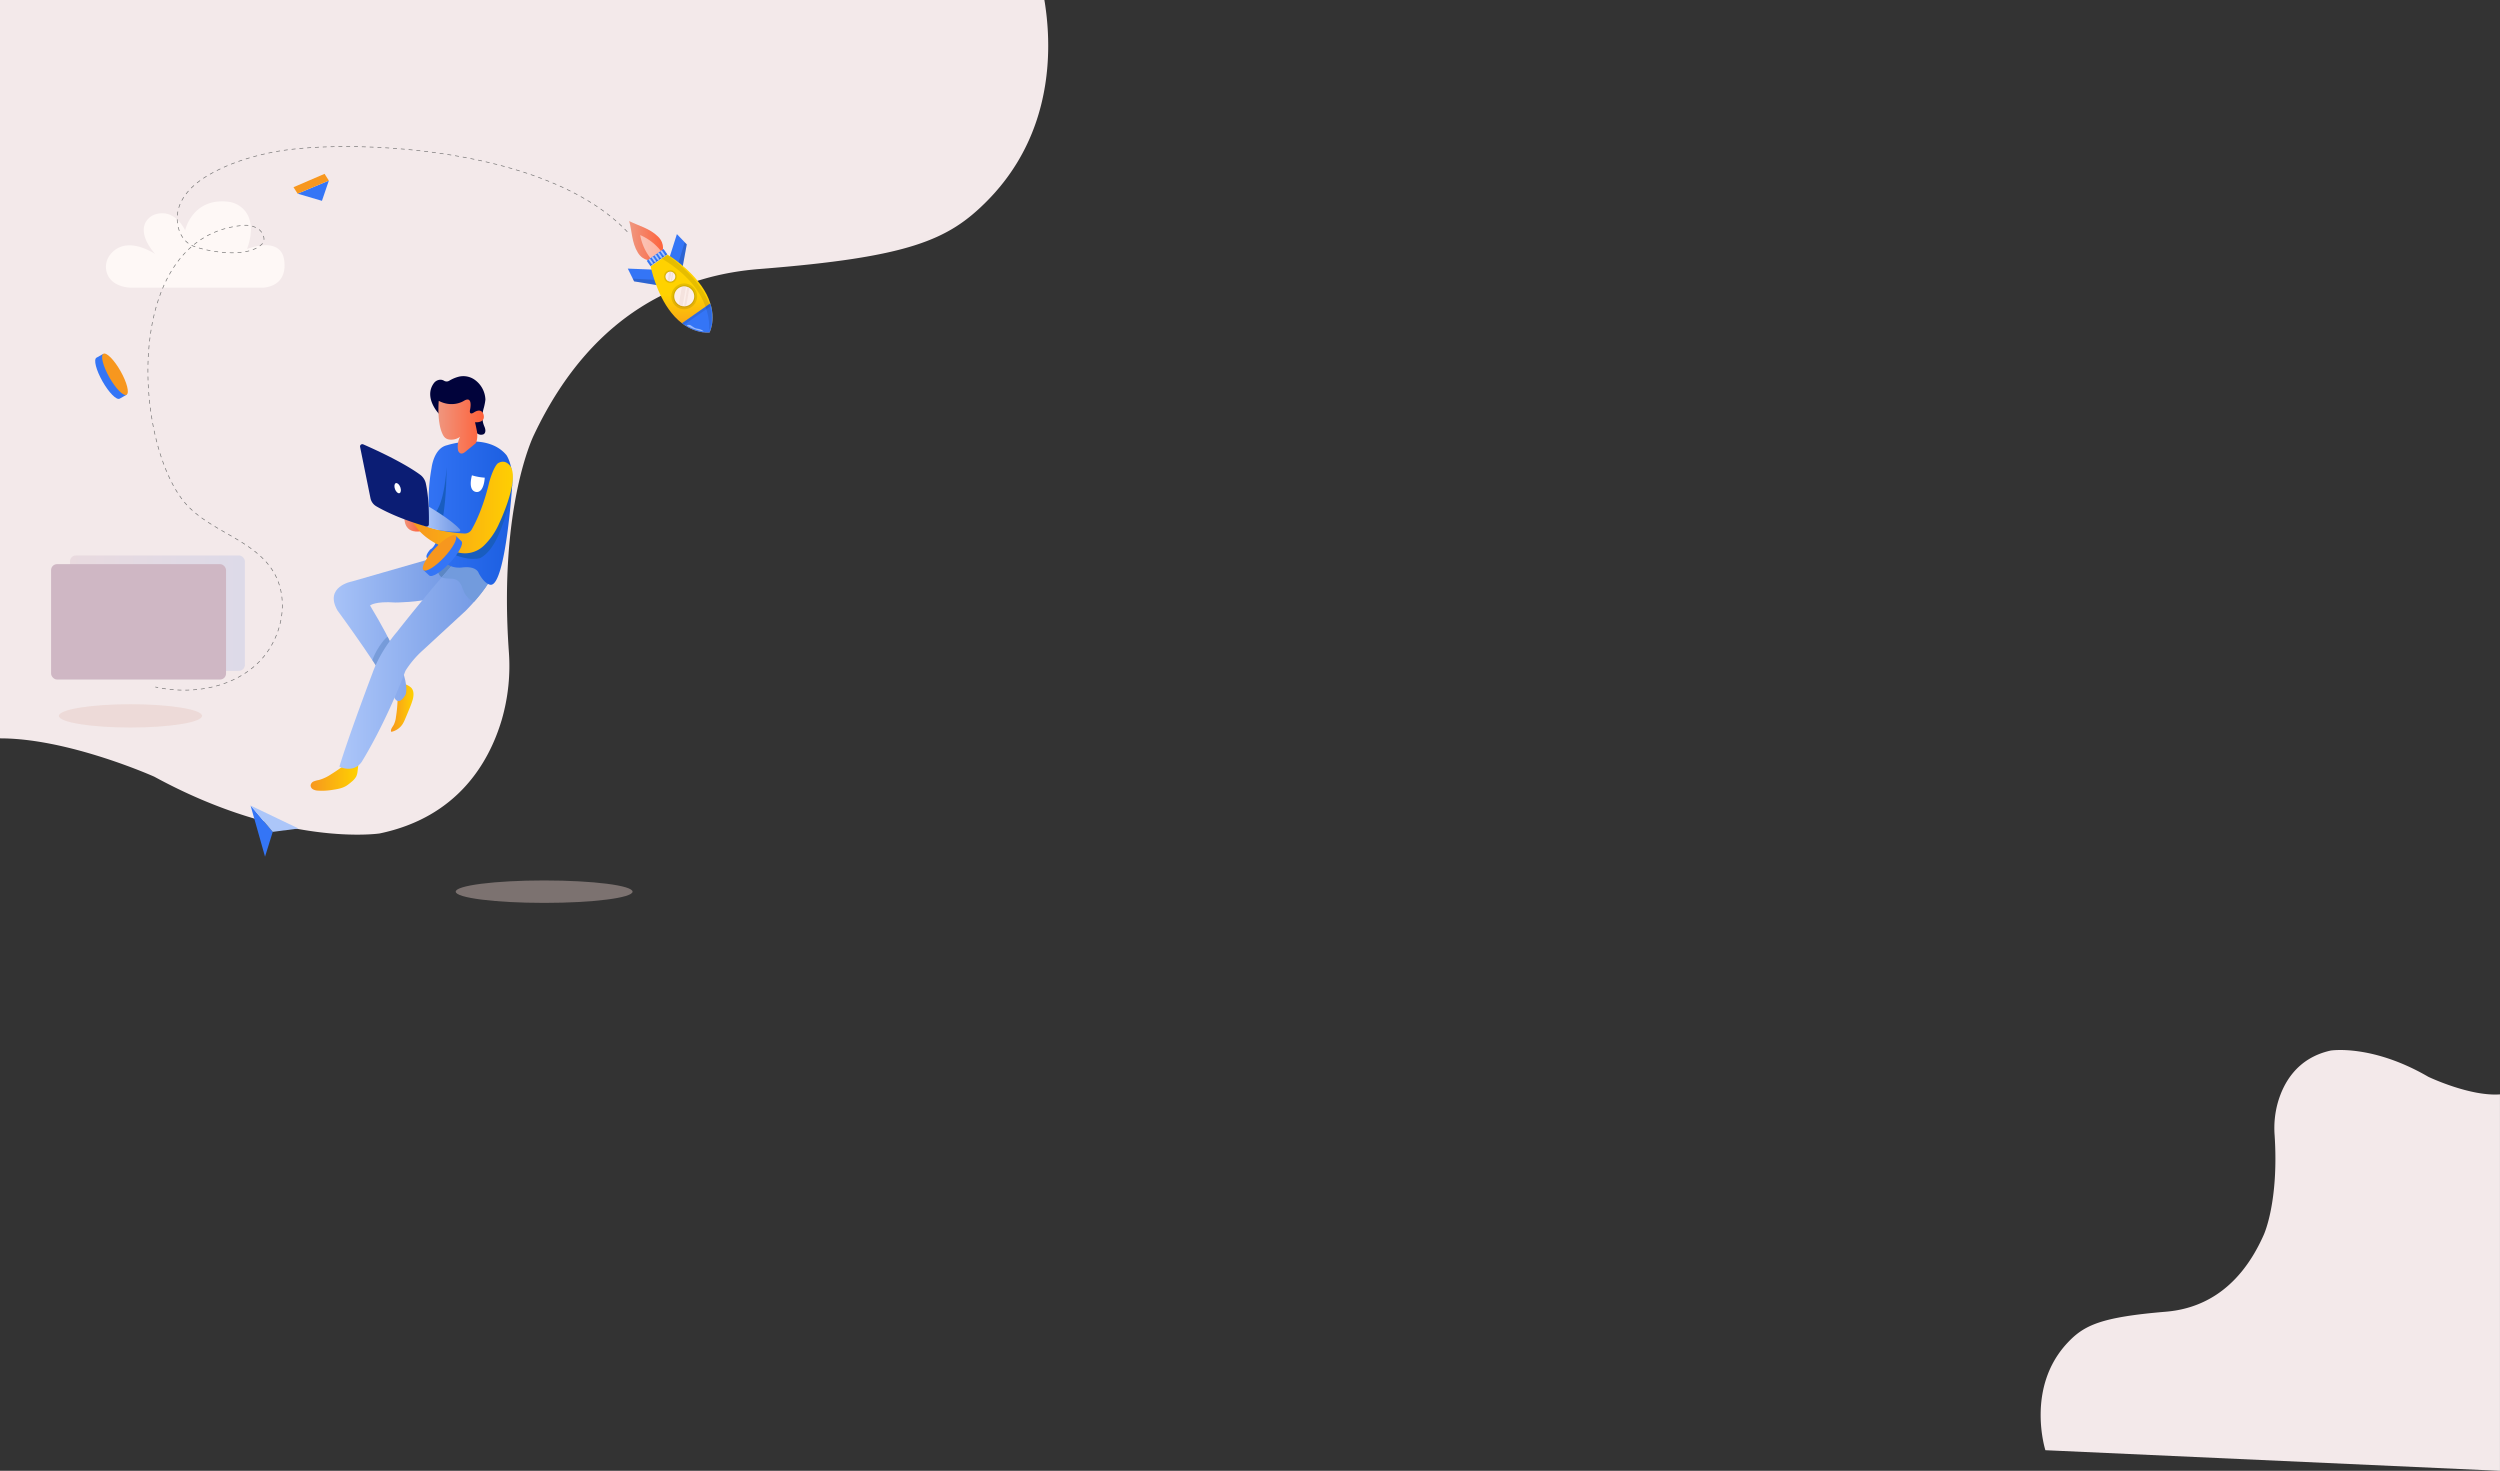 <?xml version="1.0" encoding="UTF-8"?>
<svg viewBox="0 0 1920 1129.6" xmlns="http://www.w3.org/2000/svg" xmlns:xlink="http://www.w3.org/1999/xlink">
<rect x="0" y="0" width="1920" height="1129.6" fill="#333333" stroke="none"/>
<defs>
<clipPath id="af">
<rect width="1146.8" height="771" fill="none" data-name="Rectangle 11584"/>
</clipPath>
<linearGradient id="c" y1=".5" y2=".5">
<stop stop-color="#f7971e" offset="0"/>
<stop stop-color="#ffd200" offset="1"/>
</linearGradient>
<linearGradient id="b" y1=".5" y2=".5">
<stop stop-color="#acc6f9" offset="0"/>
<stop stop-color="#6f96e3" offset="1"/>
</linearGradient>
<clipPath id="ae">
<path transform="translate(-185.54 -284.75)" d="m266.03 288.18-66.55 19.149s-21.484 3.867-11.112 22.192c0 0 38.589 52.508 43.824 67.163 0 0 2.727 6.419 7.813-1.259 0 0 10.3-8.4-26.57-69.646 0 0 3.765-3.451 19.415-2.291 0 0 18.515-0.073 30.255-3.7l19.575-19.231-2.658-15.8z" fill="none" data-name="Path 20221"/>
</clipPath>
<clipPath id="ad">
<path transform="translate(-187.8 -287.66)" d="m277.25 289.04s-21.043 23.426-45.377 54.5c0 0-12.5 14-18.728 31.677 0 0-18.112 47.749-25.34 71.653 0 0 10.463 5.333 16.928-3.38 0 0 17.959-28.232 33.8-70.247a74.727 74.727 0 0 1 13.6-15.973l32.531-29.992s15.46-15.22 20.275-26.6c0 3e-3 -14.439-18.069-27.689-11.638z" fill="none" data-name="Path 20224"/>
</clipPath>
<linearGradient id="a" y1=".5" y2=".5">
<stop stop-color="#3475f6" offset="0"/>
<stop stop-color="#1b5ee0" offset="1"/>
</linearGradient>
<linearGradient id="d" y1=".5" y2=".5">
<stop stop-color="#ef9881" offset="0"/>
<stop stop-color="#ff5e36" offset="1"/>
</linearGradient>
<linearGradient id="e" y1=".5" y2=".5" xlink:href="#d"/>
<linearGradient id="x" x1="144.15" x2="145.21" y1="118.47" y2="118.47" xlink:href="#a"/>
<linearGradient id="w" x1="127.53" x2="128.47" y1="121.88" y2="121.88" xlink:href="#c"/>
<linearGradient id="v" y1=".5" y2=".5">
<stop stop-color="#955f83" offset="0"/>
<stop stop-color="#1b5ee0" offset="1"/>
</linearGradient>
<linearGradient id="u" x1="24.076" x2="25.063" y1="-34.468" y2="-34.468" xlink:href="#a"/>
<linearGradient id="t" x1="102.96" x2="103.42" y1="-66.927" y2="-66.927" xlink:href="#b"/>
<clipPath id="ac">
<path transform="translate(-284.07 -153.96)" d="m293.28 184.84-9.211-12.353 5.873-18.527 7.572 7.884z" fill="none" data-name="Path 20249"/>
</clipPath>
<linearGradient id="s" x1="141.96" x2="143" y1="-3.713" y2="-3.713" xlink:href="#a"/>
<clipPath id="ab">
<path transform="translate(-250.59 -181.8)" d="m278.5 195.43-8.491-12.859-19.42-0.769 4.844 9.8z" fill="none" data-name="Path 20252"/>
</clipPath>
<linearGradient id="r" x1="70.19" x2="71.17" y1="-11.591" y2="-11.591" xlink:href="#a"/>
<linearGradient id="q" x1="123.14" x2="124.16" y1="-26.431" y2="-26.431" xlink:href="#a"/>
<clipPath id="aa">
<path transform="translate(-269.06 -170.46)" d="m285.09 215.36c13.7 17.123 29.223 15 29.223 15s7.33-13.891-4.122-32.593c-10.112-16.514-28.232-27.309-28.232-27.309l-6.5 4.563-6.4 4.5s3.937 20.719 16.031 35.839z" fill="none" data-name="Path 20255"/>
</clipPath>
<linearGradient id="p" x1=".5" x2=".5" y1="1" xlink:href="#c"/>
<linearGradient id="o" x1="52.509" x2="53.656" y1="-11.263" y2="-11.263" xlink:href="#a"/>
<clipPath id="z">
<path transform="translate(-288.09 -196.14)" d="m289.48 208.23a7.678 7.678 0 1 1 10.7 1.871 7.678 7.678 0 0 1-10.7-1.871z" fill="none" data-name="Path 20258"/>
</clipPath>
<clipPath id="y">
<path transform="translate(-280.94 -184.25)" d="m281.64 190.27a3.825 3.825 0 1 1 5.329 0.933 3.823 3.823 0 0 1-5.329-0.933z" fill="none" data-name="Path 20262"/>
</clipPath>
<linearGradient id="n" x1="1423" x2="1425.9" y1="-25.189" y2="-25.189" xlink:href="#b"/>
<linearGradient id="m" x1="1426.4" x2="1429.3" y1="-25.81" y2="-25.81" xlink:href="#b"/>
<linearGradient id="l" x1="1429.8" x2="1432.7" y1="-26.431" y2="-26.431" xlink:href="#b"/>
<linearGradient id="k" x1="1433.2" x2="1436" y1="-27.052" y2="-27.052" xlink:href="#b"/>
<linearGradient id="j" x1="1436.7" x2="1439.5" y1="-27.673" y2="-27.673" xlink:href="#b"/>
<linearGradient id="i" x1="38.793" x2="40.293" y1="60.777" y2="60.777" xlink:href="#a"/>
<linearGradient id="h" x1="47.023" x2="48.852" y1="65.989" y2="65.989" xlink:href="#c"/>
<linearGradient id="g" x1="25.447" x2="26.666" y1="-60.408" y2="-60.408" xlink:href="#a"/>
<linearGradient id="f" x1="29.365" x2="30.771" y1="-68.888" y2="-68.888" xlink:href="#c"/>
</defs>
<g transform="translate(0)">
<g transform="translate(4.813 -45.578)">
<g transform="translate(-4.813 45.578)" data-name="Group 114875">
<g clip-path="url(#af)" data-name="Group 114874">
<path transform="translate(.848 -73.147)" d="m795.8 49.827s35.171 103.22-38.622 177.71c-29.7 29.978-59.563 43.149-174.94 52.228-53.585 4.216-126.17 28.314-173.08 127.53 0 0-27.107 54.212-19.241 165.9a148.48 148.48 0 0 1-5.485 52.967c-9.691 32.435-33.8 74.589-93.759 87.081 0 0-72.818 11.066-173.02-43.592 0 0-73.181-32.8-126.78-29.151v-624.92z" fill="#f3e9ea" data-name="Path 20214"/>
</g>
</g>
<g transform="translate(40.411 158.16)" data-name="Group 114920">
<g transform="translate(193.33 176.31)" data-name="Group 114880">
<path transform="translate(-176.29 -72.526)" d="M191.959,378.319a32.287,32.287,0,0,1-9.375,4.368,19.239,19.239,0,0,0-3.928,1.073,3.844,3.844,0,0,0-2.366,3.076,3.532,3.532,0,0,0,1.827,3,8.328,8.328,0,0,0,3.518.975,48.116,48.116,0,0,0,11.718-.6c3.554-.514,7.187-1.169,10.269-3.013a29.558,29.558,0,0,0,3.944-3.005,14.023,14.023,0,0,0,3.784-4.264,13.312,13.312,0,0,0,1.023-4.149q.386-2.962.647-5.94a.789.789,0,0,0-.088-.557.8.8,0,0,0-.6-.23l-3.529-.319a6.428,6.428,0,0,0-2.5.1c-1.253.4-2.1,1.47-3.165,2.171-1.015.666-2.073,1.157-3.071,1.875Q196.108,375.737,191.959,378.319Z" fill="url(#c)" data-name="Path 20216"/>
<path transform="translate(-146.75 -101.03)" d="M212.3,362.719a17.741,17.741,0,0,1-1.723,6.108c-.846,1.522-2.149,2.94-2.147,4.679a.694.694,0,0,0,.115.449c.18.219.52.177.794.106a13.792,13.792,0,0,0,8.133-5.938,26.606,26.606,0,0,0,1.871-3.806q1.822-4.283,3.571-8.6a58.057,58.057,0,0,0,2.242-6.254c.848-3.071,1.079-6.734-1.084-9.072a11.08,11.08,0,0,0-3.439-2.236,2.922,2.922,0,0,0-2.186-.418,2.616,2.616,0,0,0-1.128.973,18.511,18.511,0,0,0-3.769,10.568A98.956,98.956,0,0,1,212.3,362.719Z" fill="url(#c)" data-name="Path 20217"/>
<path transform="translate(-167.79 -149.65)" d="m266.03 288.18-66.55 19.149s-21.484 3.867-11.112 22.192c0 0 38.589 52.508 43.824 67.163 0 0 2.727 6.419 7.813-1.259 0 0 10.3-8.4-26.57-69.646 0 0 3.765-3.451 19.415-2.291 0 0 18.515-0.073 30.255-3.7l19.575-19.231-2.658-15.8z" fill="url(#b)" data-name="Path 20218"/>
<g transform="translate(17.749 135.1)" data-name="Group 114877">
<g clip-path="url(#ae)" fill="#5c87c4" data-name="Group 114876">
<path transform="translate(-150.83 -284.38)" d="m223.29 290.15a9.7 9.7 0 0 1 3.865 1.176c1.909 1.184 2.641 3.564 3.138 5.755s1 4.569 2.692 6.045c3.238 2.817 8.6 0.639 12.365 2.7a9.6 9.6 0 0 1 3.848 4.784 61.037 61.037 0 0 0 2.433 5.755 17.456 17.456 0 0 0 8.477 7.055l12.906-16.541-8.686-13.812-27.2-6.632-11.994-1.282z" data-name="Path 20219"/>
<path transform="translate(-171.69 -253.6)" d="m214.29 318.96a1.681 1.681 0 0 0-0.846-0.315 1.637 1.637 0 0 0-0.961 0.426 16.8 16.8 0 0 0-2.85 2.95 54.28 54.28 0 0 0-8.338 14.652c-0.553 1.468-1.038 3.134-0.39 4.562a6.373 6.373 0 0 0 2.255 2.322 3.566 3.566 0 0 0 1.453 0.743c1.372 0.221 2.43-1.134 3.151-2.322q4.868-8.014 9.736-16.032a5.158 5.158 0 0 0 0.835-1.921c0.279-2.071-2.525-4.131-4.045-5.065z" opacity=".5" data-name="Path 20220"/>
</g>
</g>
<path transform="translate(-165.7 -146.97)" d="m277.25 289.04s-21.043 23.426-45.377 54.5c0 0-12.5 14-18.728 31.677 0 0-18.112 47.749-25.34 71.653 0 0 10.463 5.333 16.928-3.38 0 0 17.959-28.232 33.8-70.247a74.727 74.727 0 0 1 13.6-15.973l32.531-29.992s15.46-15.22 20.275-26.6c0 3e-3 -14.439-18.069-27.689-11.638z" fill="url(#b)" data-name="Path 20222"/>
<g transform="translate(22.102 140.68)" data-name="Group 114879">
<g clip-path="url(#ad)" data-name="Group 114878">
<path transform="translate(-155.22 -289.97)" d="m223.26 290.14a9.71 9.71 0 0 1 3.867 1.176c1.91 1.184 2.641 3.564 3.138 5.755s1 4.571 2.692 6.045c3.238 2.817 8.6 0.639 12.365 2.7a9.6 9.6 0 0 1 3.848 4.784 61.046 61.046 0 0 0 2.433 5.755 17.456 17.456 0 0 0 8.477 7.055l12.906-16.541-8.682-13.812-27.2-6.632-12-1.282z" fill="#729bdd" data-name="Path 20223"/>
</g>
</g>
<path transform="translate(-132.3 -214.35)" d="M230.589,242.966s-11.643-12.317-3.629-23.24a6.539,6.539,0,0,1,3.855-2.508,5.325,5.325,0,0,1,3.907.624,3.812,3.812,0,0,0,3.955.071,26.8,26.8,0,0,1,6.922-3.024,15.066,15.066,0,0,1,12.944,2.393,19.6,19.6,0,0,1,8,15.08,43.65,43.65,0,0,1-1.255,6.456,23.015,23.015,0,0,0-.988,8.39,18.035,18.035,0,0,0,1.528,6s1.906,4.057-.612,5.715c0,0-3.5,1.829-6.387-2.059Z" fill="#01033b" data-name="Path 20225"/>
<path transform="translate(-133.69 -190.34)" d="m238.5 243.38s30.821-10.2 45.609 7.625c0 0 5.356 7.661 4.437 22.657 0 0-5.036 76.99-16.462 76.91 0 0-4.368 0.219-9.327-9 0 0-1.455-5.646-12.574-4.32 0 0-7.9 1.213-12.445-3.389a9.995 9.995 0 0 0-9.73-3.1s-10.263 1.875-2.416-7.348c0 0 6.218-2.535 6.458-17.6l-7.212-7.4a142.3 142.3 0 0 1 1.771-37.774s1.671-15.022 11.891-17.261z" fill="url(#a)" data-name="Path 20226"/>
<path transform="translate(-129.28 -205.76)" d="m227.69 224.72s-1.72 17.921 3.633 26.86a5.957 5.957 0 0 0 4.391 2.85 11.575 11.575 0 0 0 8.323-2.111 16.458 16.458 0 0 0-1.489 10.59s1.378 4.335 5.389 1.056l8.206-6.725s1.708-2.858 0.94-8.788c0 0-1.05-5.494-1.558-7.3 0 0 7.98 0.854 6.669-5.487 0 0-1.079-6.314-7.753-1.881 0 0-3.779 2.52-2.643-2.623 0 0 2.332-10.862-4.932-6.375 0-3e-3 -8.429 5.528-19.176-0.066z" fill="url(#d)" data-name="Path 20227"/>
<path transform="translate(-130.18 -174.45)" d="m285.04 257.77s-6.239 47.037-24.645 56.41c0 0-13.67 4.581-33.943-11.169l17-2.572s8.335-0.445 12.472-4.614 13.581-21.146 13.581-21.146z" fill="#195dbf" data-name="Path 20228"/>
<path transform="translate(-130.67 -180.76)" d="m225.92 286.08s7.028-4.851 9.189-35.177c0 0 0.165 22.8-3.31 41.412z" fill="#195dbf" data-name="Path 20229"/>
<path transform="translate(-141.79 -162.42)" d="m213.85 270.86s-1.169 13.224 13.215 10.559l-2.293-9.39z" fill="url(#e)" data-name="Path 20230"/>
<path transform="translate(-138.97 -182.88)" d="m292.9 252.79s-3.863-7.081-10.315-2.844c0 0-3.048 2.458-6.458 14.3 0 0-4.234 20.233-13.455 36.4a6.07 6.07 0 0 1-5.577 3.08c-7.676-0.39-25.931-2.19-40.2-10.471 0 0 4.871 15.923 34.312 24.728a20.955 20.955 0 0 0 20.845-4.963 53.761 53.761 0 0 0 11.76-17.132s15.058-31.307 9.088-43.098z" fill="url(#c)" data-name="Path 20231"/>
<path transform="translate(-134.16 -167.15)" d="m222.12 265.71s19.149 10.789 26.708 19.114a1.052 1.052 0 0 1-0.743 1.752 66.437 66.437 0 0 1-25.25-3.99z" fill="url(#b)" data-name="Path 20232"/>
<path transform="translate(-158.11 -189.34)" d="m196.1 243.66 7.968 39.359a9.378 9.378 0 0 0 4.458 6.237c5.675 3.324 18.086 9.686 38.263 15.52a1.672 1.672 0 0 0 2.138-1.551c0.129-5.4 0.2-19.959-2.345-31.525a11.33 11.33 0 0 0-4.381-6.682c-5.347-3.93-17.93-11.989-43.686-23.3a1.747 1.747 0 0 0-2.415 1.942z" fill="#0b1d74" data-name="Path 20233"/>
<path transform="translate(-145.47 -175.03)" d="m214.36 260.29c0.789 2.124 0.514 4.186-0.614 4.606s-2.683-0.963-3.472-3.086-0.516-4.187 0.612-4.606 2.683 0.962 3.474 3.086z" fill="#fff" data-name="Path 20234"/>
<path transform="translate(-117.39 -177.88)" d="m241.28 254.03a42.141 42.141 0 0 0 9.828 1.8s-0.378 10.513-5.656 11.014c0-2e-3 -7.675 0.99-4.172-12.814z" fill="#fff" data-name="Path 20235"/>
</g>
<g transform="translate(180.18 20.924)" data-name="Group 114882">
<path transform="translate(-111.13 -112.66)" d="m132.98 133.4 5.308-15.553-24.011 10.037z" fill="url(#x)" data-name="Path 20238"/>
<path transform="translate(-112.64 -115.14)" d="m136.5 115.14 3.3 5.189-24.012 10.037-3.154-4.96z" fill="url(#w)" data-name="Path 20239"/>
</g>
<g transform="translate(-5.99 313.99)" data-name="Group 114886">
<rect transform="translate(14.484)" width="134.36" height="88.629" rx="4.604" fill="url(#v)" opacity=".1" data-name="Rectangle 11585"/>
<rect transform="translate(0 6.679)" width="134.36" height="88.63" rx="4.604" fill="#cfb7c4" data-name="Rectangle 11586"/>
</g>
<g transform="translate(147.22 506.07)" data-name="Group 114887">
<path transform="translate(-95.467 -367.94)" d="m95.467 367.94 11.1 39.262 5.918-19.043z" fill="url(#u)" data-name="Path 20242"/>
<path transform="translate(-95.467 -367.94)" d="m95.467 367.94 36.79 17.64-19.774 2.579z" fill="url(#t)" data-name="Path 20243"/>
</g>
<g transform="translate(436.92 57.194)" data-name="Group 114902">
<path transform="translate(-250.65 -143.42)" d="m269.63 173.56 7.385-5.858s2.854-6.424-3.13-12.335c-6.551-6.469-15.1-8.334-22.174-11.943 2.168 7.5 1.856 16.415 6.665 24.265 4.393 7.172 11.254 5.871 11.254 5.871z" fill="url(#d)" data-name="Path 20245"/>
<path transform="translate(-251.08 -143.98)" d="m270.62 174.97 3.785-3 3.675-2.915a40.668 40.668 0 0 0-17.477-14.3 40.11 40.11 0 0 0 10.017 20.215z" fill="#fff" opacity=".5" data-name="Path 20246"/>
<g transform="translate(0 10.027)" data-name="Group 114892">
<g transform="translate(31.844)" data-name="Group 114889">
<g clip-path="url(#ac)" data-name="Group 114888">
<path transform="translate(-284.07 -153.96)" d="m293.28 184.84-9.211-12.353 5.873-18.527 7.572 7.884z" fill="url(#s)" data-name="Path 20247"/>
<path transform="translate(-284.35 -154.17)" d="m296.86 158.11-7.121 23.721 3.993 5.688 4.5-9.143 1.992-17.9z" opacity=".15" data-name="Path 20248"/>
</g>
</g>
<g transform="translate(0 26.481)" data-name="Group 114891">
<g clip-path="url(#ab)" data-name="Group 114890">
<path transform="translate(-250.59 -181.8)" d="m278.5 195.43-8.491-12.859-19.42-0.769 4.844 9.8z" fill="url(#r)" data-name="Path 20250"/>
<path transform="translate(-250.67 -182.19)" d="m252.12 189.77 24.73 1.359 3.993 5.688-10.127 1.126-17.509-4.2z" opacity=".15" data-name="Path 20251"/>
</g>
</g>
</g>
<rect transform="translate(30.324 25.561) rotate(144.93)" width="15.763" height="4.997" fill="url(#q)" data-name="Rectangle 11589"/>
<g transform="translate(17.565 25.715)" data-name="Group 114894">
<g clip-path="url(#aa)" data-name="Group 114893">
<path transform="translate(-269.05 -170.45)" d="m285.03 215.26c13.7 17.123 29.253 15.044 29.253 15.044s7.285-13.955-4.166-32.657c-10.112-16.514-28.278-27.375-28.278-27.375l-6.5 4.564-6.4 4.5s3.993 20.805 16.091 35.924z" fill="url(#p)" data-name="Path 20253"/>
<rect transform="translate(61.969 50.694) rotate(144.93)" width="35.558" height="20.12" fill="url(#o)" data-name="Rectangle 11590"/>
<rect transform="translate(51.516 35.805) rotate(144.93)" width="35.559" height="1.929" opacity=".1" data-name="Rectangle 11591"/>
<path transform="translate(-269.41 -170.41)" d="m314.12 229.34s5.595-31.909-37.9-56.848l4.188-2.941s45.892 29.887 33.712 59.789z" opacity=".1" data-name="Path 20254"/>
</g>
</g>
<circle transform="translate(30.407 63.276) rotate(-67.853)" cx="9.928" cy="9.928" r="9.928" opacity=".1" data-name="Ellipse 55"/>
<path transform="translate(-252.38 -145.95)" d="m288.79 208.65a8.472 8.472 0 1 1 11.8 2.066 8.47 8.47 0 0 1-11.8-2.066z" opacity=".1" data-name="Path 20256"/>
<g transform="translate(35.668 50.145)" data-name="Group 114897">
<g clip-path="url(#z)" data-name="Group 114896">
<path transform="translate(-288.09 -196.14)" d="m289.48 208.23a7.678 7.678 0 1 1 10.7 1.871 7.678 7.678 0 0 1-10.7-1.871z" fill="#fceeea" data-name="Path 20257"/>
<g transform="translate(3.106 -2.203)" fill="#edd7d1" opacity=".5" data-name="Group 114895">
<rect transform="matrix(.985 .172 -.172 .985 3.23 0)" width="3.087" height="18.731" data-name="Rectangle 11592"/>
<rect transform="translate(7.402 .73) rotate(9.927)" width="1.543" height="18.731" data-name="Rectangle 11593"/>
</g>
</g>
</g>
<path transform="translate(-252.02 -145.36)" d="m280.66 190.86a4.946 4.946 0 1 1 6.891 1.206 4.946 4.946 0 0 1-6.891-1.206z" opacity=".1" data-name="Path 20259"/>
<path transform="translate(-252.05 -145.4)" d="m281.3 190.48a4.221 4.221 0 1 1 5.88 1.028 4.221 4.221 0 0 1-5.88-1.028z" opacity=".1" data-name="Path 20260"/>
<g transform="translate(28.871 38.831)" data-name="Group 114900">
<g clip-path="url(#y)" data-name="Group 114899">
<path transform="translate(-280.94 -184.25)" d="m281.64 190.27a3.825 3.825 0 1 1 5.329 0.933 3.823 3.823 0 0 1-5.329-0.933z" fill="#fceeea" data-name="Path 20261"/>
<g transform="translate(1.436 -1.945)" fill="#edd7d1" opacity=".6" data-name="Group 114898">
<rect transform="translate(1.83) rotate(9.925)" width="1.75" height="10.617" data-name="Rectangle 11594"/>
<rect transform="translate(4.195 .414) rotate(9.925)" width=".875" height="10.617" data-name="Rectangle 11595"/>
</g>
</g>
</g>
<g transform="translate(15.897 22.416)" data-name="Group 114901">
<rect transform="translate(13.082 4.09) rotate(144.93)" width="1.357" height="4.997" fill="url(#n)" data-name="Rectangle 11596"/>
<rect transform="translate(10.807 5.687) rotate(144.93)" width="1.357" height="4.997" fill="url(#m)" data-name="Rectangle 11597"/>
<rect transform="translate(8.532 7.284) rotate(144.92)" width="1.357" height="4.997" fill="url(#l)" data-name="Rectangle 11598"/>
<rect transform="translate(6.257 8.882) rotate(144.93)" width="1.357" height="4.997" fill="url(#k)" data-name="Rectangle 11599"/>
<rect transform="matrix(-.818 .575 -.575 -.818 3.982 10.479)" width="1.357" height="4.997" fill="url(#j)" data-name="Rectangle 11600"/>
</g>
<rect transform="translate(30.324 25.561) rotate(144.93)" width="15.763" height="1.125" opacity=".1" data-name="Rectangle 11601"/>
<path transform="translate(-252.91 -147.51)" d="m311.18 232.3s-7.492-1.021-13-4.552a2.823 2.823 0 0 1 3.451 0.116c2.081 1.336 2.643 2 4.7 2.3 3.823 0.559 4.849 2.136 4.849 2.136z" fill="#fff" opacity=".5" data-name="Path 20263"/>
</g>
<path transform="translate(-1.442 -84.097)" d="m75.356 166.5s-14.767-15.493-5.911-26.286a13.267 13.267 0 0 1 6.961-4.351c5.239-1.353 14.7-1.32 22 12.488 0 0 5.452-24.668 32.381-21.989a19.779 19.779 0 0 1 13.819 7.4c4 5.222 6.661 14.151 1.332 28.988 0 0 21.908-9.037 27.543 4.663a15.121 15.121 0 0 1 0.854 3.124c0.956 5.383 1.844 19.784-15.433 21.885h-102.85s-14.777-0.209-17.972-12.125a15.2 15.2 0 0 1 2.859-13.328c4.617-5.782 14.725-12.207 34.415-0.469z" fill="#fef8f6" data-name="Path 20264"/>
<path transform="translate(13.989 -104.24)" d="m422.58 169.69c-63.9-67.4-218.39-71.114-270.01-61.563-16.671 3.086-33.116 8.012-48.069 16-10.431 5.569-20.5 13.126-25.254 23.955s-2.383 25.43 7.754 31.527c6.229 3.748 42.525 12.175 55.147-0.649 2.934-2.98 0.81-8.513-2.491-11.083a17.2 17.2 0 0 0-11.908-3.122c-95.7 7.922-84.337 174.19-41.727 216.55 18.97 18.861 48.92 25.524 63.7 47.82 15.017 22.647 7.488 55.6-12.868 73.6s-50.233 22.382-76.775 16.552" fill="none" stroke="#707070" stroke-dasharray="3" stroke-miterlimit="10" stroke-width=".5" data-name="Path 20265"/>
<g transform="translate(27.885 158.94)" data-name="Group 114903">
<path transform="translate(-33.282 -186.97)" d="m39.571 187.16-5.31 3.005c-2.364 1.34-0.3 9.467 4.619 18.157s10.82 14.647 13.186 13.307l5.31-3.005z" fill="url(#i)" data-name="Path 20267"/>
<path transform="translate(-30.739 -187.06)" d="m54.833 218.71c-2.366 1.34-8.269-4.619-13.186-13.307s-6.986-16.817-4.619-18.157 8.269 4.619 13.186 13.309 6.986 16.818 4.619 18.155z" fill="url(#h)" data-name="Path 20268"/>
</g>
<g transform="translate(279.45 298.39)" data-name="Group 114904">
<path transform="translate(-164.12 -259.52)" d="m164.64 286.36 4.456 4.166c1.986 1.856 9.123-2.55 15.94-9.843s10.735-14.71 8.751-16.566l-4.458-4.166z" fill="url(#g)" data-name="Path 20269"/>
<path transform="translate(-164.37 -259.72)" d="m189.57 260.15c1.986 1.856-1.931 9.273-8.749 16.566s-13.954 11.7-15.94 9.843 1.931-9.273 8.749-16.566 13.955-11.699 15.94-9.843z" fill="url(#f)" data-name="Path 20270"/>
</g>
<path transform="translate(-18.752 100.86)" d="m128.72 336.35c0 4.942-24.616 8.951-54.982 8.951s-54.984-4.009-54.984-8.951 24.616-8.954 54.984-8.954 54.982 4.01 54.982 8.954z" fill="#ead1cc" opacity=".6" data-name="Path 20296"/>
<path transform="translate(127.21 165.68)" d="m313.37 406.54c0 4.761-30.4 8.621-67.907 8.621s-67.907-3.859-67.907-8.621 30.4-8.621 67.907-8.621 67.907 3.859 67.907 8.621z" fill="#ead1cc" opacity=".4" data-name="Path 20297"/>
</g>
</g>
<path transform="translate(1128 587.12)" d="m442.85 526.64s-15.251-47.757 16.749-82.216c12.883-13.87 25.834-19.962 75.877-24.163 23.241-1.951 54.724-13.1 75.071-59 0 0 11.758-25.082 8.345-76.755a73.062 73.062 0 0 1 2.383-24.507c4.2-15.005 14.659-34.508 40.666-40.287 0 0 31.584-5.12 75.047 20.167 0 0 31.74 15.173 54.987 13.488v289.12z" fill="#f3e9ea" data-name="Path 20298"/>
</g>
</svg>
